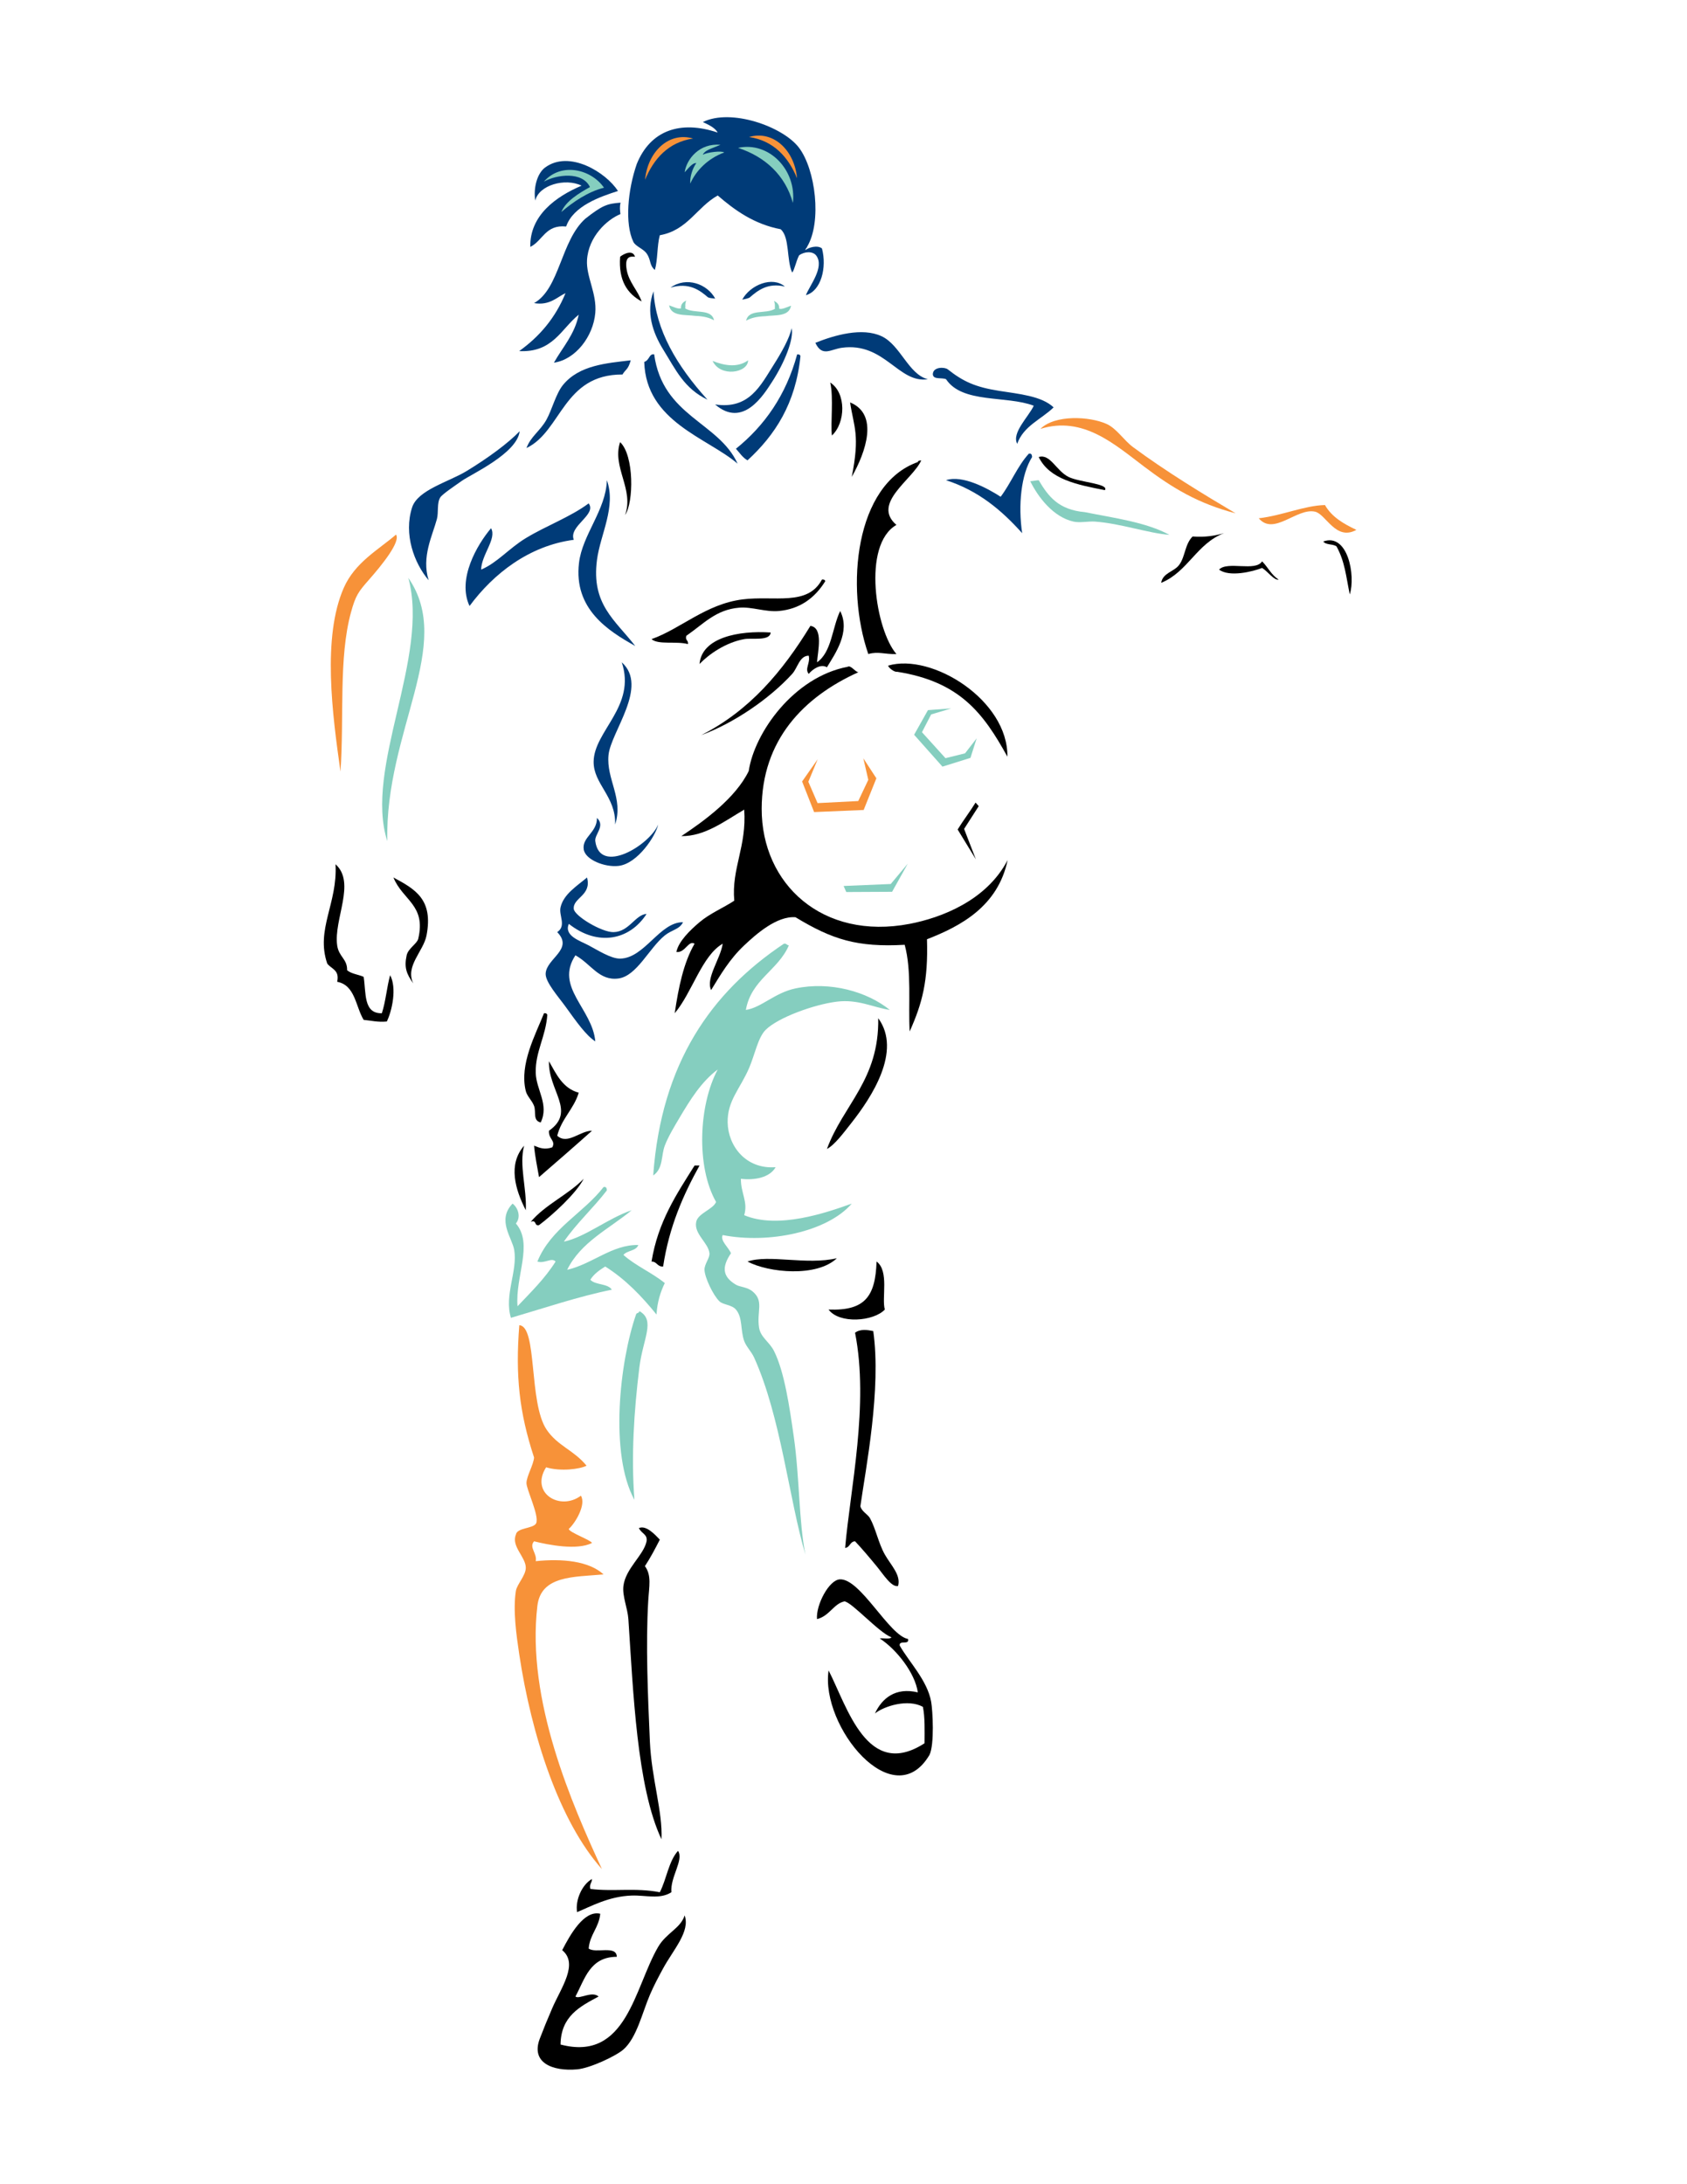 <?xml version="1.0" encoding="utf-8"?>
<!-- Generator: Adobe Illustrator 14.0.0, SVG Export Plug-In . SVG Version: 6.00 Build 43363)  -->
<!DOCTYPE svg PUBLIC "-//W3C//DTD SVG 1.0//EN" "http://www.w3.org/TR/2001/REC-SVG-20010904/DTD/svg10.dtd">
<svg version="1.0" id="Layer_1" xmlns="http://www.w3.org/2000/svg" xmlns:xlink="http://www.w3.org/1999/xlink" x="0px" y="0px"
	 width="612px" height="792px" viewBox="0 0 612 792" enable-background="new 0 0 612 792" xml:space="preserve">
<g>
	<path fill-rule="evenodd" clip-rule="evenodd" fill="#003B78" d="M212.954,318.187c1.792,6.553-5.21,7.318-4.802,11.405
		c0.254,2.55,10.146,8.482,14.406,8.403c5.714-0.106,7.887-6.354,12.004-6.603c-6.166,9.559-17.717,11.892-28.211,3.601
		c-1.833,4.359,3.995,6.102,7.203,7.803c3.27,1.734,8.099,4.849,11.405,4.802c8.885-0.126,14.325-13.258,22.809-13.206
		c-1.16,2.578-4.086,2.764-6.602,4.803c-5.685,4.604-10.154,14.723-16.807,15.606c-7.043,0.935-9.907-5.256-15.606-8.403
		c-7.638,11.54,6.158,19.335,7.203,31.213c-3.339-2.188-6.612-6.788-10.805-12.606c-2.533-3.516-7.381-8.932-7.202-12.005
		c0.32-5.516,10.275-8.754,4.201-15.006c3.425-2.324,0.506-6.013,1.201-9.003C204.455,324.231,209.254,321.302,212.954,318.187
		L212.954,318.187z M298.188,90.094c1.839,6.905-0.306,15.399-5.82,16.936c1.294-3.465,6.806-10.077,3.784-14.299
		c-1.272-1.777-4.382-1.552-6.262-0.134c-1.151,2.208-1.633,5.217-2.51,6.24c-2.101-4.523-0.831-12.883-4.198-15.72
		c-9.591-1.812-16.697-6.937-22.809-12.23c-7.587,4.217-10.954,12.655-21.008,14.406c-1.036,3.767-0.717,8.888-1.801,12.604
		c-2.094-1.797-1.306-3.607-3.001-6.002c-1.221-1.726-4.014-2.561-4.802-4.202c-3.159-6.585-2.036-18.825,1.249-28.252
		c4.938-12.165,15.793-15.942,29.364-11.364c-1.111-1.891-3.381-2.844-5.401-3.823c10.265-5.046,28.984,1.639,34.813,9.225
		c6.086,7.922,8.421,27.023,3.001,36.015c-0.115,0.486-0.602,0.599-0.601,1.2C293.37,89.721,296.555,88.761,298.188,90.094
		L298.188,90.094z M233.712,131.236c1.984-0.65,1.711-3.041,3.602-2.751c3.09,22.537,23.403,24.492,30.263,39.64
		C256.586,158.706,234.372,152.986,233.712,131.236L233.712,131.236z M289.184,128.51c0.699-0.098,1.069,0.132,1.202,0.6
		c-1.723,17.286-9.301,28.715-19.208,37.815c-1.796-1.005-2.855-2.748-4.202-4.202C277.39,154.33,285.151,143.285,289.184,128.51
		L289.184,128.51z M336.604,137.513c-10.735,1.62-15.656-13.534-31.213-11.405c-4.062,0.556-7.118,3.458-9.604-1.8
		c7.024-2.814,16.988-5.663,24.01-2.401C326.675,125.102,329.554,135.755,336.604,137.513L336.604,137.513z M382.222,147.718
		c-4.453,4.35-10.907,6.699-13.204,13.206c-2.101-3.979,4.144-9.806,6.002-13.806c-9.931-3.787-25.881-0.698-31.813-9.604
		c-1.492-0.708-4.68,0.279-4.802-1.801c0.048-2.79,4.321-2.655,5.402-1.8c5.636,4.457,10.034,6.442,18.607,7.803
		C369.634,142.861,377.861,143.57,382.222,147.718L382.222,147.718z M373.218,164.524c1.021-0.221,1.134,0.468,1.201,1.201
		c-4.029,6.366-5.099,17.56-3.602,27.611c-7.368-8.239-15.808-15.406-27.611-19.208c5.929-2.001,15.01,2.906,19.808,6.003
		C366.714,175.227,369.111,169.021,373.218,164.524L373.218,164.524z M190.996,162.465c1.476-4.131,4.978-6.231,7.203-10.204
		c2.055-3.67,3.451-9.479,6.021-12.645c5.897-7.259,15.968-7.927,24.591-8.964c-0.952,3.499-1.921,3.285-2.985,5.144
		C204.256,135.724,203.753,156.387,190.996,162.465L190.996,162.465z M213.554,182.531c3.058,4.14-7.373,8.172-5.402,13.206
		c-16.229,2.142-29.184,12.314-37.815,24.01c-4.571-9.722,2.735-22.221,7.803-28.211c2.162,3.781-3.467,9.58-3.602,15.006
		c5.824-2.44,10.091-7.698,16.207-11.405C198.271,190.576,206.85,187.508,213.554,182.531L213.554,182.531z M220.157,174.128
		c3.449,9.641-2.371,19.6-3.59,28.9c-2.115,16.123,6.566,21.766,13.883,31.213c-9.918-5.528-22.36-13.459-20.408-30.102
		C211.25,193.84,219.845,184.945,220.157,174.128L220.157,174.128z M188.521,156.376c-0.92,8.051-17.54,15.542-21.013,18.008
		c-2.387,1.693-7.053,4.794-7.804,6.002c-1.264,2.033-0.566,5.423-1.201,7.804c-1.592,5.967-5.669,13.739-3.001,22.209
		c-5.292-6.238-9.13-16.717-6.001-26.411c2.049-6.352,13.281-9.228,19.808-13.206C177.266,165.933,184.266,160.753,188.521,156.376
		L188.521,156.376z M225.559,240.155c9.849,8.805-3.972,25.226-4.802,33.613c-0.873,8.831,5.497,15.625,2.402,25.21
		c0.311-10.204-7.902-14.692-7.804-22.81C215.49,265.03,230.882,256.109,225.559,240.155L225.559,240.155z M216.555,296.578
		c3.146,2.965-0.917,5.935-0.6,8.403c1.607,12.509,19.758,1.465,22.81-6.002c-0.827,4.001-7.398,14.209-14.406,15.006
		c-4.947,0.563-12.058-2.227-12.605-6.002C211.106,303.521,216.63,301.914,216.555,296.578L216.555,296.578z"/>
	<path fill-rule="evenodd" clip-rule="evenodd" fill="#003B78" d="M224.188,69.255c-6.501,2.083-16.211,5.401-18.804,12.874
		c-7.554-0.75-8.444,5.162-13.009,7.4c-0.226-11.451,9.333-18.263,18.607-22.209c-5.971-2.898-15.48-0.211-16.806,5.403
		c-0.734-4.69,0.729-9.908,3.601-12.005C206.61,54.263,219.847,62.542,224.188,69.255L224.188,69.255z"/>
	<path fill-rule="evenodd" clip-rule="evenodd" fill="#85CEBF" d="M248.368,62.483c2.375-2.752,3.291-3.436,4.238-3.34
		c-1.293,1.748-2.38,4.851-2.197,7.435c2.077-4.73,6.449-9.167,12.316-11.278c-0.933-0.752-6.136-0.09-7.766,0.803
		c0.795-1.686,2.977-2.134,6.41-3.587C253.802,51.787,249.061,57.658,248.368,62.483L248.368,62.483z"/>
	<path fill-rule="evenodd" clip-rule="evenodd" fill="#85CEBF" d="M287.647,73.585c1.372-11.844-8.574-22.4-19.897-19.97
		C277.544,56.827,284.867,63.515,287.647,73.585L287.647,73.585z"/>
	<path fill-rule="evenodd" clip-rule="evenodd" fill="#F79239" d="M271.734,49.685c8.804-2.593,16.517,4.844,17.417,14.959
		C286.051,57.082,280.706,50.989,271.734,49.685L271.734,49.685z"/>
	<path fill-rule="evenodd" clip-rule="evenodd" fill="#85CEBF" d="M197.305,65.861c4.713-2.603,13.952-3.794,16.723,1.974
		c-3.814,2.117-8.816,5.074-10.384,9.039c4.218-3.631,9.699-7.379,15.472-8.809C214.505,61.386,203.63,58.668,197.305,65.861
		L197.305,65.861z"/>
	<path fill-rule="evenodd" clip-rule="evenodd" fill="#003B78" d="M225.117,73.487c-0.383,1.766-0.185,2.719-0.043,4.147
		c-4.865,1.974-11.608,8.165-12.12,16.662c-0.363,6.005,3.635,12.104,3.001,19.208c-0.759,8.5-7.147,16.868-15.006,18.007
		c3.174-5.629,7.483-10.125,9.004-17.408c-6.431,5.175-9.393,13.818-21.609,13.205c7.356-5.249,13.16-12.049,16.807-21.008
		c-3.012,1.358-5.71,4.599-11.404,3.601c9.294-5.161,9.693-22.657,18.607-30.612C218.55,74.419,220.295,73.853,225.117,73.487
		L225.117,73.487z"/>
	<path fill-rule="evenodd" clip-rule="evenodd" d="M230.361,93.095c-1.364-0.069-3.953-0.522-2.993,4.832
		c0.8,4.461,4.062,7.446,5.394,11.375c-5.186-2.817-8.446-7.561-7.803-16.207C226.614,91.786,229.602,90.564,230.361,93.095
		L230.361,93.095z"/>
	<path fill-rule="evenodd" clip-rule="evenodd" fill="#003B78" d="M259.462,108.284c-0.934-0.17-1.803-0.096-2.632-0.471
		c-2.929-2.541-6.874-5.535-13.589-3.518C249.035,100.143,256.613,102.981,259.462,108.284L259.462,108.284z"/>
	<path fill-rule="evenodd" clip-rule="evenodd" fill="#003B78" d="M237.074,105.637c0.843,14.046,8.369,26.902,19.571,39.288
		c-8.449-4.07-11.426-10.7-16.087-18.232C236.728,120.503,234.297,113.12,237.074,105.637L237.074,105.637z"/>
	<path fill-rule="evenodd" clip-rule="evenodd" fill="#003B78" d="M287.169,118.989c0.912,3.759-2.427,12.331-7.114,19.523
		c-3.001,4.607-10.487,16.918-20.629,8.146c12.42,1.864,16.463-6.862,21.355-14.546
		C283.372,128.043,286.525,122.493,287.169,118.989L287.169,118.989z"/>
	<path fill-rule="evenodd" clip-rule="evenodd" fill="#85CEBF" d="M271.387,130.652c-0.01,4.566-10.075,6.273-12.872,0.219
		C262.918,132.65,267.654,133.372,271.387,130.652L271.387,130.652z"/>
	<path fill-rule="evenodd" clip-rule="evenodd" d="M301.19,138.714c5.858,3.754,5.593,14.634,0.599,19.208
		C301.261,153.38,302.455,144.255,301.19,138.714L301.19,138.714z"/>
	<path fill-rule="evenodd" clip-rule="evenodd" d="M308.392,145.917c10.476,4.304,5.748,17.929,0.602,27.011
		C312.034,157.613,309.777,155.069,308.392,145.917L308.392,145.917z"/>
	<path fill-rule="evenodd" clip-rule="evenodd" fill="#F79239" d="M448.249,186.133c-13.602-3.539-22.924-9.201-33.013-16.807
		c-10.873-8.196-22.329-18.624-37.816-13.806c5.287-5.227,17.846-4.568,24.011-1.801c3.651,1.64,6.268,5.934,9.604,8.404
		C422.938,170.939,436.77,179.336,448.249,186.133L448.249,186.133z"/>
	<path fill-rule="evenodd" clip-rule="evenodd" fill="#85CEBF" d="M373.744,174.492c0.6,0,2.476-0.364,3.075-0.364
		c3.459,5.867,7.181,10.743,16.762,11.582c10.753,2.168,22.108,3.61,30.649,8.227c-7.45-0.531-17.708-4.138-27.003-4.803
		c-2.4-0.171-5.463,0.531-7.803,0C382.053,187.463,376.612,180.275,373.744,174.492L373.744,174.492z"/>
	<path fill-rule="evenodd" clip-rule="evenodd" fill="#F79239" d="M492.066,192.136c-7.512,4.14-11.001-5.694-15.006-6.604
		c-6.574-1.492-14.964,8.89-20.408,2.401c8.546-0.993,16.517-4.623,24.01-4.802C483.121,187.476,487.448,189.952,492.066,192.136
		L492.066,192.136z"/>
	<path fill-rule="evenodd" clip-rule="evenodd" d="M444.048,193.336c-9.887,3.72-13.138,14.073-22.81,18.007
		c0.62-3.72,4.679-3.94,6.603-6.603c2.16-2.991,1.992-7.421,4.802-10.205C437.191,194.885,440.768,194.258,444.048,193.336
		L444.048,193.336z"/>
	<path fill-rule="evenodd" clip-rule="evenodd" fill="#F79239" d="M143.67,193.847c1.753,2.586-5.257,11.196-9.846,16.399
		c-3.804,4.315-4.815,5.652-6.497,11.795c-4.52,16.506-2.441,37.744-3.81,57.73c-2.932-20.655-6.689-48.692,1.2-66.627
		C128.784,203.901,137.326,199.316,143.67,193.847L143.67,193.847z"/>
	<path fill-rule="evenodd" clip-rule="evenodd" d="M489.665,215.545c-1.371-6.547-1.734-11.802-4.802-17.407
		c-1.229-0.971-3.933-0.468-4.801-1.8C488.929,193.147,491.839,208.661,489.665,215.545L489.665,215.545z"/>
	<path fill-rule="evenodd" clip-rule="evenodd" fill="#85CEBF" d="M148.128,209.542c16.867,24.272-8.504,55.419-7.625,95.458
		C131.958,278.471,155.979,238.276,148.128,209.542L148.128,209.542z"/>
	<path fill-rule="evenodd" clip-rule="evenodd" d="M299.388,210.743c-3.809,6.15-9.254,10.1-16.806,10.805
		c-4.884,0.456-9.715-1.586-14.406-1.2c-8.428,0.692-12.78,5.739-19.208,10.203c-0.496,1.697,0.846,1.555,0.6,3.002
		c-4.186-1.15-10.771,0.354-13.205-1.801c10.606-3.755,19.672-12.718,33.014-14.406c11.58-1.464,23.596,2.577,28.811-7.202
		C298.887,210.045,299.256,210.275,299.388,210.743L299.388,210.743z"/>
	<path fill-rule="evenodd" clip-rule="evenodd" d="M304.791,221.548c3.864,7.595-1.908,15.602-4.801,20.408
		c-2.318-1.41-5.341,0.839-6.603,2.401c-1.568-1.869,0.64-3.805,0-6.603c-3.377,0.031-3.977,4.38-6.002,6.603
		c-8.439,9.254-21.5,18.006-33.014,22.209c17.563-8.847,29.598-23.224,39.617-39.616c4.782,0.646,2.708,9.195,2.401,13.206
		C301.722,236.486,301.874,227.634,304.791,221.548L304.791,221.548z"/>
	<path fill-rule="evenodd" clip-rule="evenodd" d="M279.581,229.35c-0.264,3.209-6.765,1.888-9.604,2.401
		c-6.713,1.213-12.808,5.47-16.207,9.004C254.59,231.166,268.013,228.566,279.581,229.35L279.581,229.35z"/>
	<polygon fill-rule="evenodd" clip-rule="evenodd" fill="#F79239" points="313.193,274.969 317.925,282.214 313.312,293.704 
		295.335,294.461 290.985,283.373 296.64,275.288 293.246,283.476 296.595,291.213 311.353,290.458 314.995,282.772 
		313.193,274.969 	"/>
	<path fill-rule="evenodd" clip-rule="evenodd" d="M353.915,291.019l1.138,1.295l-5.302,8.256l4.26,11.015l-6.603-10.805
		C349.41,297.528,351.854,294.339,353.915,291.019L353.915,291.019z"/>
	<polygon fill-rule="evenodd" clip-rule="evenodd" fill="#85CEBF" points="329.316,313.171 323.629,323.365 306.998,323.45 
		306.044,321.258 323.145,320.542 329.316,313.171 	"/>
	<path fill-rule="evenodd" clip-rule="evenodd" d="M121.717,313.385c7.497,6.67-0.727,19.979,0.601,29.412
		c0.59,4.201,3.714,4.91,3.601,9.003c1.48,1.322,4.059,1.544,6.002,2.402c0.929,5.673-0.177,13.382,6.603,13.205
		c1.393-4.209,1.793-9.412,3.001-13.805c2.496,4.614,0.722,12.89-1.2,16.807c-3.313,0.312-5.658-0.345-8.403-0.6
		c-2.949-4.855-3.035-12.572-9.604-13.806c0.951-4.353-2.158-4.646-3.602-6.604C114.455,337.027,122.524,327.595,121.717,313.385
		L121.717,313.385z"/>
	<path fill-rule="evenodd" clip-rule="evenodd" d="M142.726,318.187c7.985,4.281,14.503,7.976,12.005,21.009
		c-1.111,5.793-7.833,11.087-4.802,17.407c-2.571-3.602-3.332-5.893-2.401-10.204c0.542-2.51,3.775-4.194,4.202-6.002
		C154.618,328.153,146.115,326.501,142.726,318.187L142.726,318.187z"/>
	<path fill-rule="evenodd" clip-rule="evenodd" d="M197.348,367.406c0.698-0.097,1.068,0.132,1.2,0.6
		c-0.565,7.897-4.399,13.413-4.201,21.009c0.16,6.167,4.946,11.508,1.801,18.006c-2.942-0.711-1.582-3.779-2.401-6.002
		c-0.725-1.963-2.521-3.48-3.002-5.402C188.323,385.93,194.358,374.988,197.348,367.406L197.348,367.406z"/>
	<path fill-rule="evenodd" clip-rule="evenodd" d="M318.597,369.208c8.718,11.91-2.515,28.775-9.604,37.814
		c-3.076,3.924-6.244,8.162-9.003,9.604C305.902,400.531,318.982,391.603,318.597,369.208L318.597,369.208z"/>
	<path fill-rule="evenodd" clip-rule="evenodd" d="M199.148,384.814c2.695,4.708,4.984,9.821,10.805,11.405
		c-1.816,5.986-6.238,9.369-7.804,15.605c3.75,3.42,8.31-1.857,12.605-1.801c-6.341,5.664-12.775,11.234-19.208,16.807
		c-0.646-3.756-1.439-7.363-1.8-11.404c2.258,0.91,3.881,1.529,6.602,0.6c1.353-2.422-1.437-3.029-1.2-6.002
		C209.179,402.951,198.833,395.479,199.148,384.814L199.148,384.814z"/>
	<path fill-rule="evenodd" clip-rule="evenodd" d="M190.145,415.426c-1.916,7.047,0.994,15.404,0.6,23.41
		C186.931,431.377,184.176,422.232,190.145,415.426L190.145,415.426z"/>
	<path fill-rule="evenodd" clip-rule="evenodd" d="M253.771,422.629c-5.924,10.684-11.024,22.188-13.205,36.613
		c-2.153,0.154-2.199-1.801-4.202-1.799c2.341-14.467,9.115-24.498,15.606-34.814C252.57,422.629,253.17,422.629,253.771,422.629
		L253.771,422.629z"/>
	<path fill-rule="evenodd" clip-rule="evenodd" fill="#85CEBF" d="M218.956,430.432c1.021-0.221,1.133,0.469,1.201,1.199
		c-4.94,6.467-10.964,11.846-15.606,18.607c7.915-1.713,15.936-8.453,24.61-11.402c-8.214,6.791-18.476,11.535-23.409,21.607
		c9.123-2.102,16.366-9.217,25.81-9.002c-0.782,2.217-4.072,1.93-5.402,3.602c4.446,3.955,10.377,6.428,15.006,10.203
		c-1.565,3.236-2.737,6.867-3.001,11.404c-5.373-6.631-11.235-12.773-18.608-17.408c-2.093,1.309-4.105,2.699-5.402,4.803
		c1.813,1.988,6.326,1.277,7.803,3.602c-12.036,2.43-24.688,6.717-36.615,10.203c-2.503-8.309,2.483-16.904,1.2-24.609
		c-0.735-4.414-6.39-10.828-0.6-16.805c1.989,1.479,3.147,4.891,1.2,7.201c6.438,7.477-0.277,19.133,0.6,30.014
		c4.866-5.139,9.95-10.061,13.806-16.207c-1.465-1.619-3.914,0.854-6.603,0C199.871,445.361,211.533,440.016,218.956,430.432
		L218.956,430.432z"/>
	<path fill-rule="evenodd" clip-rule="evenodd" d="M303.591,456.242c-7.253,6.934-24.698,5.295-32.413,1.201
		C278.892,454.779,292.661,458.809,303.591,456.242L303.591,456.242z"/>
	<path fill-rule="evenodd" clip-rule="evenodd" d="M317.995,457.443c4.664,3.408,1.776,13.318,3.002,17.406
		c-4.088,4.334-16.539,5.291-20.408,0C313.791,475.361,317.575,470.094,317.995,457.443L317.995,457.443z"/>
	<path fill-rule="evenodd" clip-rule="evenodd" fill="#85CEBF" d="M230.149,543.842c-9.062-16.543-5.397-49.973,0.6-67.229
		c0.148-0.65,1.193-0.406,1.2-1.201c5.958,3.352,1.286,9.965,0,20.408C229.962,511.967,228.955,527.889,230.149,543.842
		L230.149,543.842z"/>
	<path fill-rule="evenodd" clip-rule="evenodd" d="M316.795,482.654c2.972,21.047-2.708,49.676-4.672,63.496
		c0.318,1.773,2.76,3.039,3.472,4.33c2.142,3.881,3.071,9.084,5.402,13.205c2.217,3.92,5.908,7.393,4.802,11.404
		c-2.376,0.58-5.367-4.244-7.804-7.203c-2.703-3.283-5.455-6.523-7.802-9.002c-1.916,0.084-1.783,2.219-3.602,2.4
		c1.847-21.379,8.738-51.98,3.602-78.031C312.108,481.801,314.729,482.236,316.795,482.654L316.795,482.654z"/>
	<path fill-rule="evenodd" clip-rule="evenodd" d="M239.365,558.283c-1.69,3.312-3.418,6.586-5.403,9.604
		c2.481,3.387,1.514,7.332,1.2,12.605c-0.936,15.771-0.151,33.922,0.6,51.021c0.587,13.344,4.699,25.486,4.202,35.414
		c-8.926-18.896-10.254-53.717-12.005-79.832c-0.26-3.877-2.248-8.352-1.801-12.006c0.782-6.391,7.356-11.139,8.403-16.205
		c0.387-2.588-1.742-2.662-2.789-4.785C234.413,552.891,237.716,556.564,239.365,558.283L239.365,558.283z"/>
	<path fill-rule="evenodd" clip-rule="evenodd" d="M245.967,671.129c2.197,3.293-2.874,9.461-2.401,15.006
		c-4.218,2.699-9.26,1.027-14.406,1.201c-8.384,0.283-14.897,4-19.808,6.002c-0.716-4.381,1.813-9.998,5.402-12.004
		c0.014,1.414-1.034,1.768-0.6,3.602c8.466,1.049,16.227-0.529,25.211,1.199C241.821,681.389,242.548,674.912,245.967,671.129
		L245.967,671.129z"/>
	<path fill-rule="evenodd" clip-rule="evenodd" d="M217.756,693.939c-0.5,5.102-3.764,7.439-4.202,12.605
		c2.493,1.906,10.131-1.328,10.205,3c-9.772,0.031-11.574,8.035-15.006,14.406c1.345,1.119,5.971-2.137,8.403,0
		c-6.775,3.629-13.677,7.131-13.805,17.406c24.021,6.322,26.765-20.621,35.415-35.414c2.971-5.082,8.126-6.688,9.604-11.404
		c2.108,5.793-4.114,12.445-7.803,19.207c-1.747,3.203-3.365,6.254-4.803,9.604c-2.759,6.438-4.785,15.588-9.604,19.809
		c-2.691,2.357-12.097,6.795-16.807,7.203c-8.99,0.777-16.842-2.432-13.54-11.102c1.308-3.434,2.859-7.246,4.536-11.107
		c3.204-7.377,9.622-16.068,3.602-21.008C206.797,701.602,211.872,692.51,217.756,693.939L217.756,693.939z"/>
	<path fill-rule="evenodd" clip-rule="evenodd" fill="#85CEBF" d="M248.947,108.99c-0.646,1.441-0.109,2.814-0.442,2.812
		c3.304,2.098,9.558-0.081,10.536,4.343c-1.786-0.971-3.672-1.486-6.958-1.618c-3.561-0.51-8.585,0.29-9.346-3.81
		c1.51,0.503,3.417,1.519,4.325,1.05C246.922,110.556,247.614,109.596,248.947,108.99L248.947,108.99z"/>
	<path fill-rule="evenodd" clip-rule="evenodd" d="M224.959,160.323c5.132,4.784,4.953,21.975,1.801,26.41
		C230.127,177.474,221.934,169.327,224.959,160.323L224.959,160.323z"/>
	<path fill-rule="evenodd" clip-rule="evenodd" d="M376.819,165.725c4.195-1.286,6.3,4.944,10.806,7.203
		c3.945,1.978,14.834,2.438,13.204,4.802C390.773,175.78,380.737,173.812,376.819,165.725L376.819,165.725z"/>
	<path fill-rule="evenodd" clip-rule="evenodd" d="M333.002,167.525c0.017-0.583,0.735-0.466,1.2-0.6
		c-3.042,6.974-18.14,15.578-9.003,23.41c-12.603,7.249-7.464,38.263,0,46.819c-4.255,0.162-6.51-1.038-10.204,0
		C306.626,213.023,310.128,175.59,333.002,167.525L333.002,167.525z"/>
	<path fill-rule="evenodd" clip-rule="evenodd" d="M457.854,205.941c-3.443,1.357-11.922,3.412-15.607,0.6
		c2.992-3.21,13.263,0.857,15.607-3.001c2.104,2.096,3.389,5.014,6.002,6.603C462.325,210.65,459.767,207.044,457.854,205.941
		L457.854,205.941z"/>
	<path fill-rule="evenodd" clip-rule="evenodd" d="M211.753,427.432c-2.785,5.422-11.506,13.299-16.207,16.805
		c-1.849,0.449-0.732-2.068-3.001-1.199C197.847,436.732,206.024,433.307,211.753,427.432L211.753,427.432z"/>
	<path fill-rule="evenodd" clip-rule="evenodd" fill="#F79239" d="M188.391,480.533c6.626,0.344,3.321,28.127,9.912,37.875
		c4.003,5.92,9.855,7.383,14.479,13.059c-2.31,1.248-9.459,2.182-14.669,0.58c-5.924,9.365,5.086,15.939,12.624,10.299
		c2.002,3.258-2.089,10.023-4.412,12.061c0.154,1.246,8.067,4.041,8.43,5.078c-5.329,2.758-15.798,0.717-21.008-0.6
		c-1.967,2.199,1.2,4.373,0.6,7.203c9.548-0.998,19.306-0.082,24.609,4.801c-10.839,0.986-22.696,0.342-24.009,11.404
		c-4.066,34.258,12.664,72.121,23.409,95.439c-15.316-17.092-25.563-48.266-30.012-78.033c-1.027-6.875-2.291-15.859-1.2-22.809
		c0.376-2.396,3.589-5.576,3.601-8.402c0.018-3.906-5.333-7.711-3.601-12.004c0.373-2.631,6.412-2.129,7.375-4.168
		c1.16-2.789-3.583-12.25-3.529-14.602c0.059-2.51,2.521-6.453,2.757-9.213C188.367,512.133,186.937,498.811,188.391,480.533
		L188.391,480.533z"/>
	<path fill-rule="evenodd" clip-rule="evenodd" fill="#85CEBF" d="M286.184,342.796c-3.914,9.093-13.645,12.366-15.606,23.41
		c5.631-0.822,10.427-6.216,18.007-7.803c12.578-2.634,25.997,1.147,34.214,7.803c-6.159-0.933-11.508-3.945-19.208-3.001
		c-8.172,1.002-21.286,5.721-25.811,10.205c-2.824,2.796-3.943,9.018-6.002,13.806c-3.288,7.642-7.953,11.895-7.804,19.807
		c0.159,8.432,6.513,17.018,17.407,16.207c-2.159,3.809-7.686,4.801-12.604,4.203c-0.069,5.172,2.659,8.326,1.2,13.203
		c12.262,5.152,29.696-0.859,39.016-4.199c-8.821,10.236-30.125,14.672-46.819,11.402c-0.997,2.076,2.157,4.445,3.001,6.604
		c-3.375,4.99-3.131,8.453,1.801,11.404c1.358,0.812,4.091,0.826,6.002,2.4c4.312,3.551,1.455,7.18,2.401,13.207
		c0.543,3.459,3.746,5.123,5.402,8.402c3.797,7.518,5.669,20.471,7.203,31.213c2.094,14.652,1.826,31.004,4.202,42.617
		c-5.927-19.879-8.851-49.832-18.607-71.428c-0.952-2.109-2.849-3.936-3.601-6.004c-1.419-3.904-0.486-8.457-3.001-11.404
		c-1.519-1.779-4.639-1.676-6.002-3.002c-2.294-2.229-5.317-8.617-5.402-11.404c-0.064-2.09,1.977-4.285,1.801-6.002
		c-0.395-3.84-5.724-7.025-4.802-11.404c0.656-3.117,6.124-4.51,7.203-7.203c-7.334-12.871-6.254-35.34,0.6-48.02
		c-5.879,4.34-9.992,10.979-13.806,17.407c-1.86,3.137-4.129,6.865-5.402,10.205c-1.36,3.566-0.502,8.299-4.202,10.805
		c2.952-40.867,21.141-66.495,47.419-84.034C285.353,342.027,285.417,342.764,286.184,342.796L286.184,342.796z"/>
	<path fill-rule="evenodd" clip-rule="evenodd" d="M329.4,594.297c0.584,2.387-3.354,0.248-3,2.402
		c3.273,5.822,10.033,12.602,11.404,20.408c0.567,3.236,1.223,15.416-0.601,19.209c-13.115,22.221-39.599-10.352-36.615-30.613
		c6.838,13.338,14.059,39.826,34.814,26.41c0.02-4.621,0.18-9.385-0.601-13.205c-5.384-2.953-13.912-0.355-17.407,2.4
		c2.601-5.51,7.417-9.568,15.567-7.648c-0.991-7.045-7.746-15.604-13.825-19.557c1.363-0.193,3.678,0.412,4.261-0.406
		c-4.541-1.678-14.405-12.801-17.062-13.027c-3.903,0.83-5.395,5.303-9.948,6.426c-0.446-5.037,4.326-14.256,8.319-14.416
		C312.18,572.377,322.517,593.039,329.4,594.297L329.4,594.297z"/>
	<polygon fill-rule="evenodd" clip-rule="evenodd" fill="#85CEBF" points="354.309,267.72 352.056,274.81 341.896,277.986 
		331.616,266.427 336.635,257.5 345.094,256.87 337.795,259.062 334.464,265.5 342.993,274.916 350.092,273.163 354.309,267.72 	"/>
	<path fill-rule="evenodd" clip-rule="evenodd" fill="#85CEBF" d="M280.771,109.118c0.646,1.441,0.109,2.813,0.442,2.812
		c-3.305,2.098-9.558-0.081-10.536,4.344c1.787-0.971,3.672-1.486,6.958-1.618c3.56-0.509,8.585,0.29,9.346-3.81
		c-1.51,0.503-3.417,1.519-4.326,1.05C282.795,110.684,282.103,109.724,280.771,109.118L280.771,109.118z"/>
	<path fill-rule="evenodd" clip-rule="evenodd" fill="#003B78" d="M269.265,108.648c0.935-0.17,1.803-0.344,2.632-0.719
		c2.929-2.54,6.625-5.535,12.845-4.014C280.188,100.011,272.114,103.346,269.265,108.648L269.265,108.648z"/>
	<path fill-rule="evenodd" clip-rule="evenodd" fill="#F79239" d="M251.437,50.231c-8.804-2.593-16.518,4.844-17.417,14.959
		C237.119,57.628,242.464,51.536,251.437,50.231L251.437,50.231z"/>
	<path fill-rule="evenodd" clip-rule="evenodd" d="M365.454,274.369c-8.713-15.793-17.271-27.2-39.989-30.779
		c-1.021,0.221-3.198-1.502-3.267-2.234C338.183,236.676,365.762,253.986,365.454,274.369L365.454,274.369z M311.394,243.756
		c-19.89,8.964-35.03,24.626-35.075,49.496c-0.05,27.304,22.045,47.801,53.683,41.741c11.355-2.175,27.879-8.391,35.544-23.13
		c-3.511,16.728-16.896,23.912-29.26,28.714c0.457,15.103-1.688,23.19-6.284,33.432c-0.549-9.865,0.796-21.922-1.802-31.425
		c-17.238,0.956-26.22-1.882-39.615-9.993c-6.808-0.525-14.358,6.203-18.607,10.204c-5.314,5.003-8.542,10.571-12.004,16.207
		c-2.035-4.305,3.413-11.341,4.201-16.807c-7.523,4.283-11.083,17.727-17.407,25.21c1.384-9.42,3.235-18.373,7.203-25.21
		c-2.223-1.398-3.382,3.403-6.602,3.001c0.783-3.86,4.976-7.905,8.403-10.804c3.791-3.206,8.766-5.253,12.604-7.803
		c-1.067-11.683,4.561-19.684,3.602-33.013c-7.171,4.188-14.271,9.707-22.81,9.604c8.163-5.402,19.737-13.819,24.452-23.616
		c2.057-13.832,16.284-34.046,35.858-37.776C308.645,241.042,310.138,243.585,311.394,243.756L311.394,243.756z"/>
</g>
</svg>
